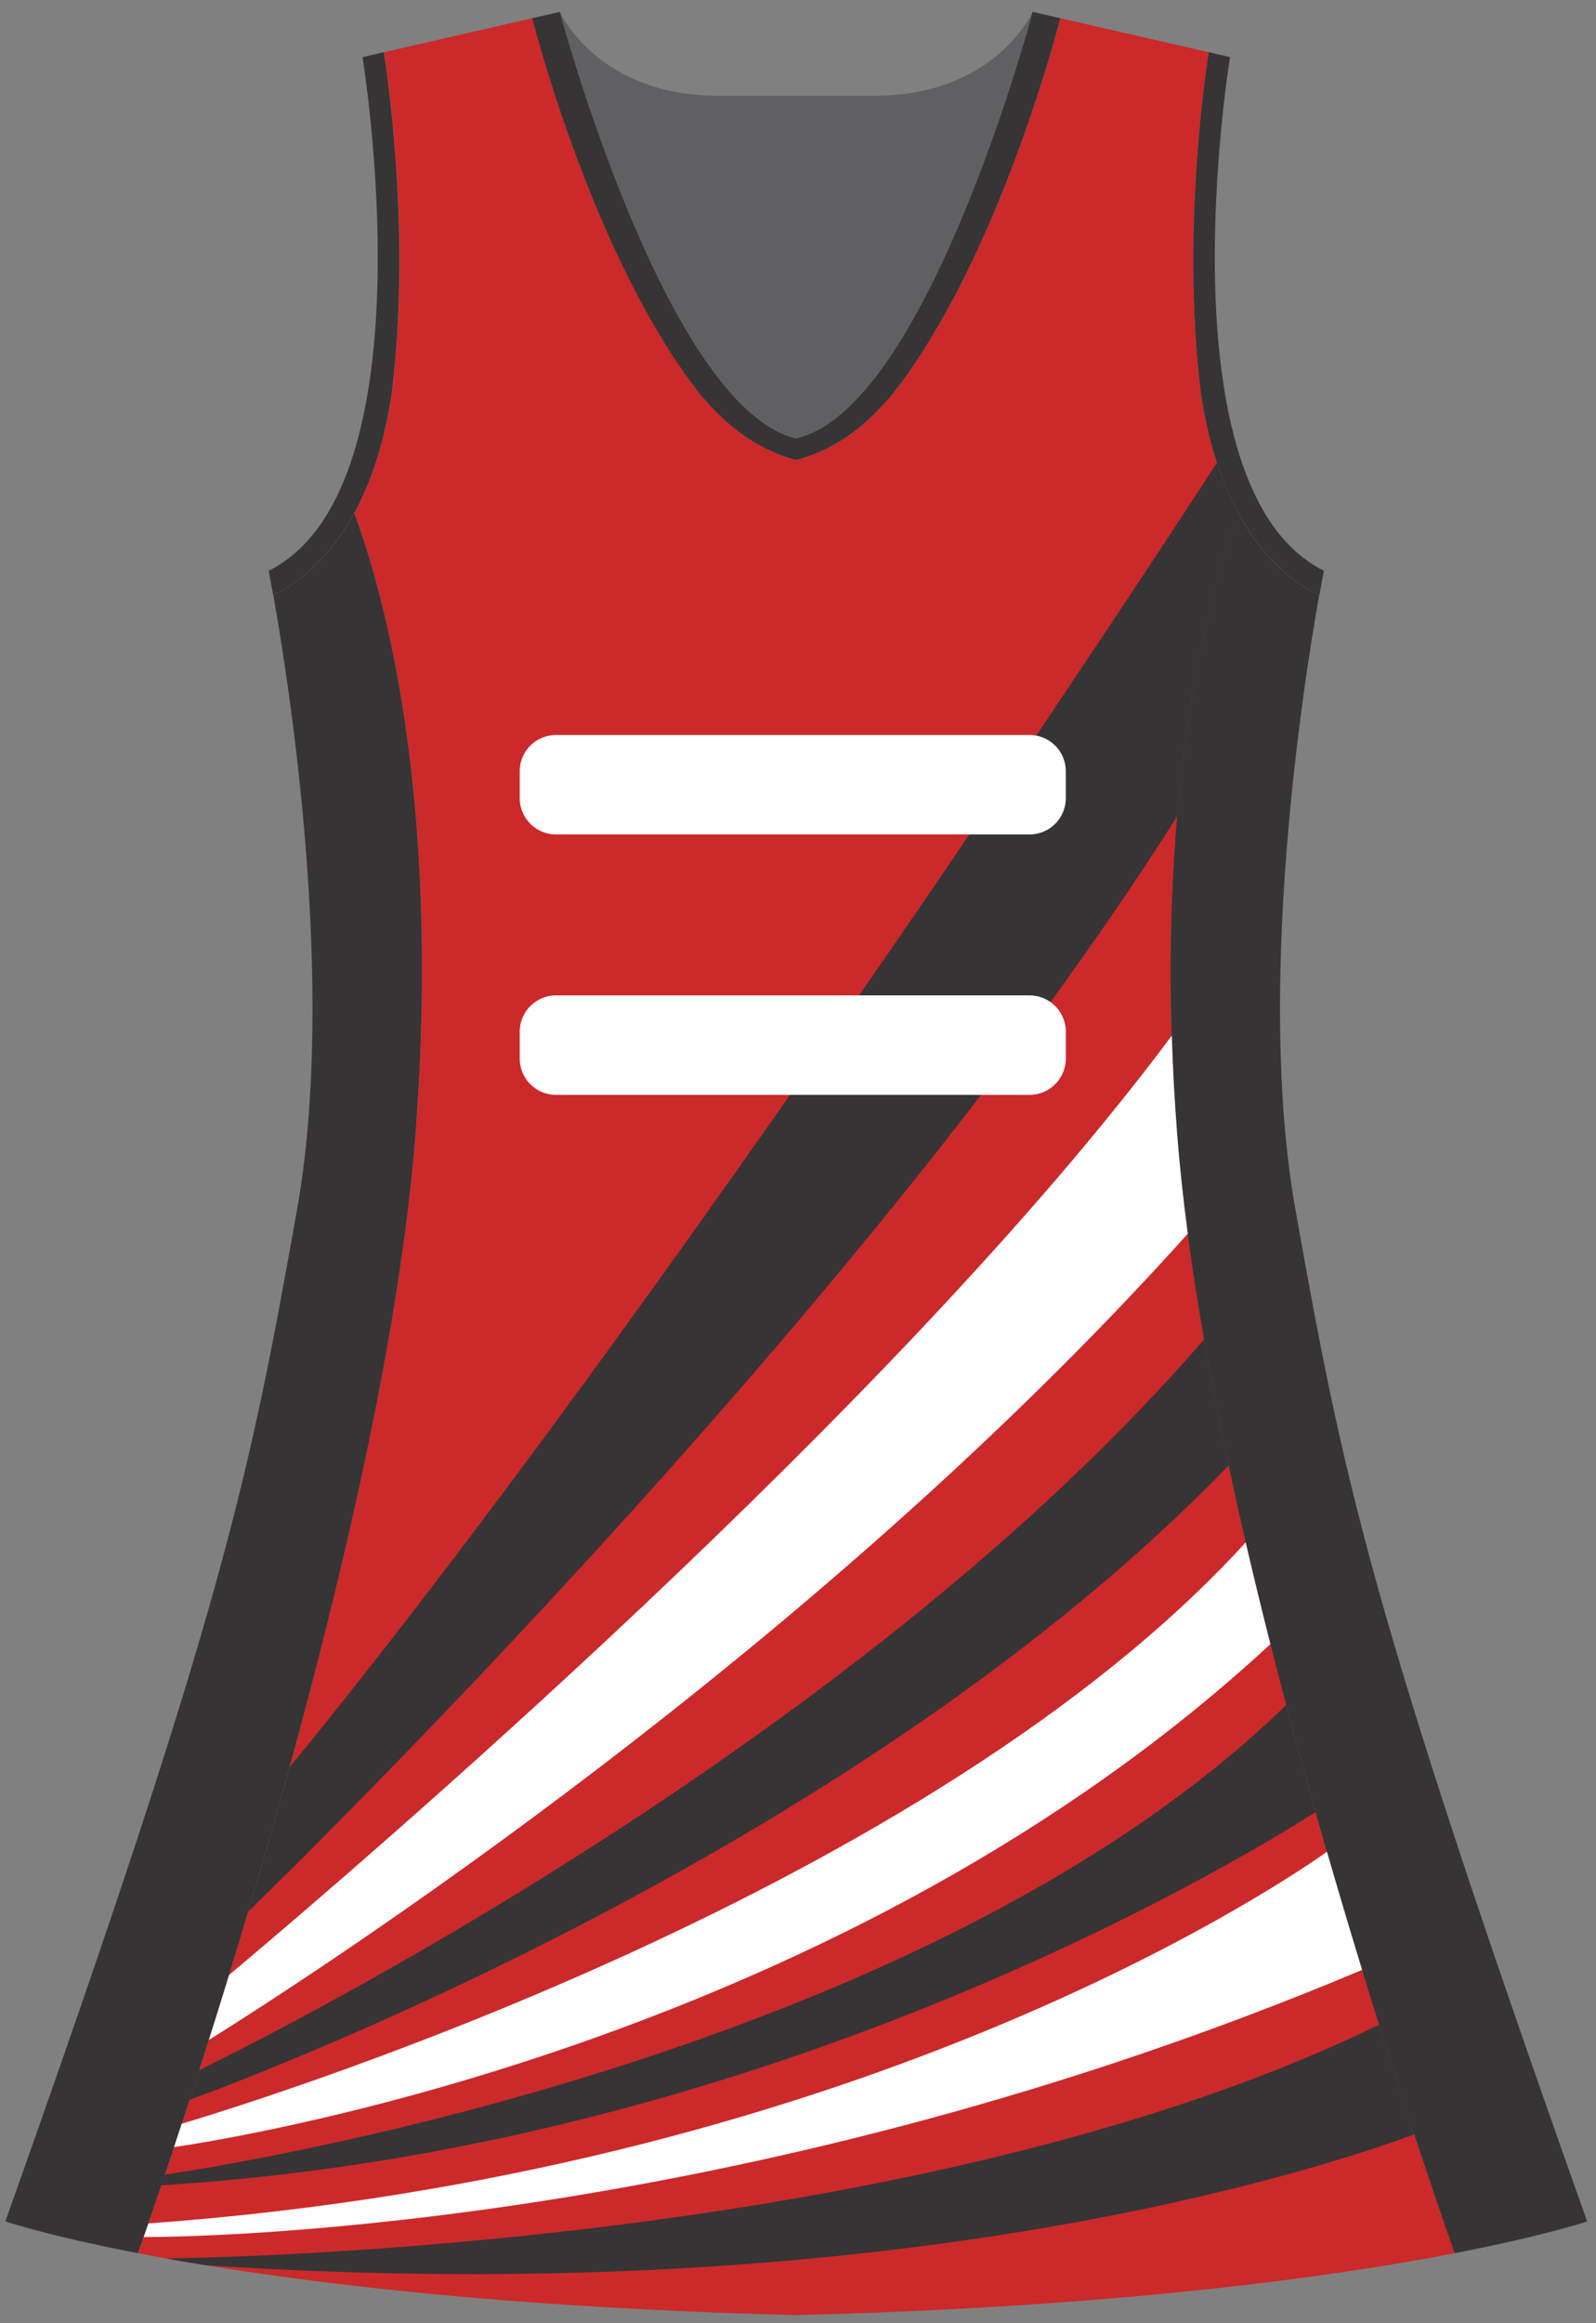<svg width="44" height="64" viewBox="0 0 44 64" fill="none" xmlns="http://www.w3.org/2000/svg">
<rect x="0" y="0" width="44" height="64" fill="#808080" stroke="none"/>
<g clip-path="url(#clip0_6049_15618)">
<path d="M40.106 62.071C36.718 62.725 30.866 63.545 22.103 63.772L22.002 63.777C13.132 63.557 7.218 62.73 3.805 62.071C4.702 59.524 10.613 42.408 11.462 31.153C12.161 21.891 10.569 16.291 9.766 14.139V14.139C10.213 13.321 10.604 12.227 10.811 10.771C11.305 6.649 10.752 2.516 10.587 1.438L14.674 0.502C14.905 1.383 16.508 7.264 19.266 10.815C19.916 11.587 20.681 12.308 21.907 12.662H22.002C23.227 12.308 23.992 11.587 24.643 10.815C27.4 7.264 29.004 1.383 29.234 0.502L33.322 1.438C33.157 2.516 32.603 6.649 33.098 10.771C33.304 12.227 33.695 13.321 34.143 14.139V14.139C34.144 14.14 34.144 14.141 34.144 14.142C33.331 16.358 31.758 22.015 32.446 31.153C33.294 42.388 39.192 59.478 40.106 62.071Z" fill="#CC292A"/>
<path d="M43.756 61.195C43.756 61.195 42.597 61.588 40.103 62.071C39.189 59.478 33.291 42.388 32.443 31.153C31.755 22.015 33.328 16.358 34.142 14.142C34.939 15.603 35.923 16.185 36.368 16.399C35.939 18.805 34.614 27.16 35.716 33.336C37.018 40.624 37.707 44.191 43.756 61.195Z" fill="#363435"/>
<path d="M11.461 31.153C10.612 42.408 4.701 59.524 3.803 62.071C1.307 61.588 0.148 61.195 0.148 61.195C6.197 44.191 6.886 40.623 8.187 33.336C9.291 27.16 7.965 18.805 7.535 16.399C7.981 16.185 8.965 15.603 9.765 14.139C10.568 16.291 12.159 21.891 11.461 31.153Z" fill="#363435"/>
<path d="M10.807 10.771C10.601 12.227 10.21 13.321 9.762 14.139V14.139C8.962 15.603 7.978 16.185 7.532 16.399H7.532C7.455 15.965 7.406 15.724 7.406 15.724C11.955 13.456 9.994 1.573 9.994 1.573L10.583 1.438C10.748 2.516 11.301 6.649 10.807 10.771Z" fill="#363435"/>
<path d="M29.232 0.502C29.002 1.383 27.398 7.264 24.64 10.815C23.99 11.587 23.225 12.308 22 12.662H21.904C20.679 12.308 19.914 11.587 19.263 10.815C16.506 7.264 14.902 1.383 14.672 0.502L15.434 0.327C15.434 0.327 15.435 0.329 15.437 0.333C15.517 0.629 18.392 11.181 21.928 12.073L22 12.061C25.535 11.169 28.387 0.629 28.466 0.333C28.468 0.329 28.468 0.327 28.468 0.327L29.232 0.502Z" fill="#363435"/>
<path d="M36.499 15.724C36.499 15.724 36.451 15.965 36.374 16.399H36.373C35.927 16.184 34.944 15.603 34.146 14.142C34.145 14.141 34.145 14.14 34.144 14.139V14.139C33.697 13.321 33.306 12.227 33.099 10.771C32.605 6.649 33.158 2.516 33.323 1.438L33.911 1.573C33.911 1.573 31.95 13.456 36.499 15.724Z" fill="#363435"/>
<path d="M28.466 0.333C28.387 0.629 25.535 11.169 22 12.061L21.928 12.073C18.393 11.181 15.517 0.629 15.438 0.333C15.499 0.467 16.54 2.602 19.729 2.639H24.175C27.364 2.602 28.404 0.467 28.466 0.333Z" fill="#606062"/>
<path d="M34.145 14.142C33.63 15.544 32.812 18.321 32.453 22.484C24.334 35.349 9.597 49.975 6.844 52.661C6.868 52.583 6.891 52.503 6.914 52.424C6.949 52.308 6.983 52.191 7.019 52.073C7.125 51.708 7.233 51.339 7.342 50.964C7.414 50.716 7.485 50.465 7.557 50.213C7.642 49.914 7.726 49.614 7.811 49.312C7.838 49.217 7.864 49.122 7.891 49.026C7.922 48.91 7.955 48.793 7.988 48.676C18.434 35.937 32.468 14.415 33.549 12.752C33.724 13.285 33.927 13.744 34.143 14.139V14.139C34.144 14.14 34.144 14.141 34.145 14.142Z" fill="#363435"/>
<path d="M32.746 33.985V33.986C22.374 45.539 8.745 54.33 5.758 56.197C5.938 55.628 6.124 55.029 6.317 54.405C9.77 51.506 24.631 38.824 32.305 28.53C32.331 29.37 32.377 30.244 32.446 31.153C32.515 32.062 32.616 33.01 32.746 33.985Z" fill="#FEFEFE"/>
<path d="M33.872 40.372C23.821 50.762 7.648 56.959 5.227 57.845C5.312 57.582 5.4 57.31 5.49 57.029C7.789 55.906 23.729 47.867 33.195 36.897C33.394 38.039 33.623 39.202 33.872 40.372Z" fill="#363435"/>
<path d="M35.023 45.292C23.388 56.069 7.059 58.819 4.797 59.148C4.866 58.941 4.936 58.727 5.01 58.504C7.814 57.666 25.644 52.024 34.342 42.49C34.56 43.428 34.788 44.365 35.023 45.292Z" fill="#FEFEFE"/>
<path d="M36.266 49.921C33.846 51.462 20.895 59.2 4.445 60.199C4.477 60.104 4.51 60.007 4.543 59.907C6.919 59.557 25.669 56.492 35.458 46.971C35.723 47.974 35.994 48.962 36.266 49.921Z" fill="#363435"/>
<path d="M37.552 54.266C20.838 61.306 6.029 61.622 3.961 61.627C4.001 61.513 4.044 61.388 4.092 61.251C23.394 59.843 34.984 52.142 36.583 51.012C36.912 52.15 37.238 53.241 37.552 54.266Z" fill="#FEFEFE"/>
<path d="M38.991 58.796C36.649 59.656 24.826 63.676 5.652 62.4C5.651 62.399 5.65 62.399 5.649 62.399C5.271 62.337 4.914 62.276 4.578 62.215C4.751 62.213 4.967 62.209 5.225 62.203C9.73 62.095 26.732 61.287 38.019 55.777C38.372 56.898 38.7 57.915 38.991 58.796Z" fill="#363435"/>
<path d="M28.383 21.247H15.328V21.987H28.383V21.247Z" fill="#363435"/>
<path d="M28.383 28.421H15.328V29.161H28.383V28.421Z" fill="#363435"/>
<path d="M28.383 21.247H15.328V21.987H28.383V21.247Z" stroke="white" stroke-width="2" stroke-linecap="round" stroke-linejoin="round"/>
<path d="M28.383 28.421H15.328V29.161H28.383V28.421Z" stroke="white" stroke-width="2" stroke-linecap="round" stroke-linejoin="round"/>
</g>
<defs>
<clipPath id="clip0_6049_15618">
<rect width="44" height="64" fill="white"/>
</clipPath>
</defs>
</svg>
